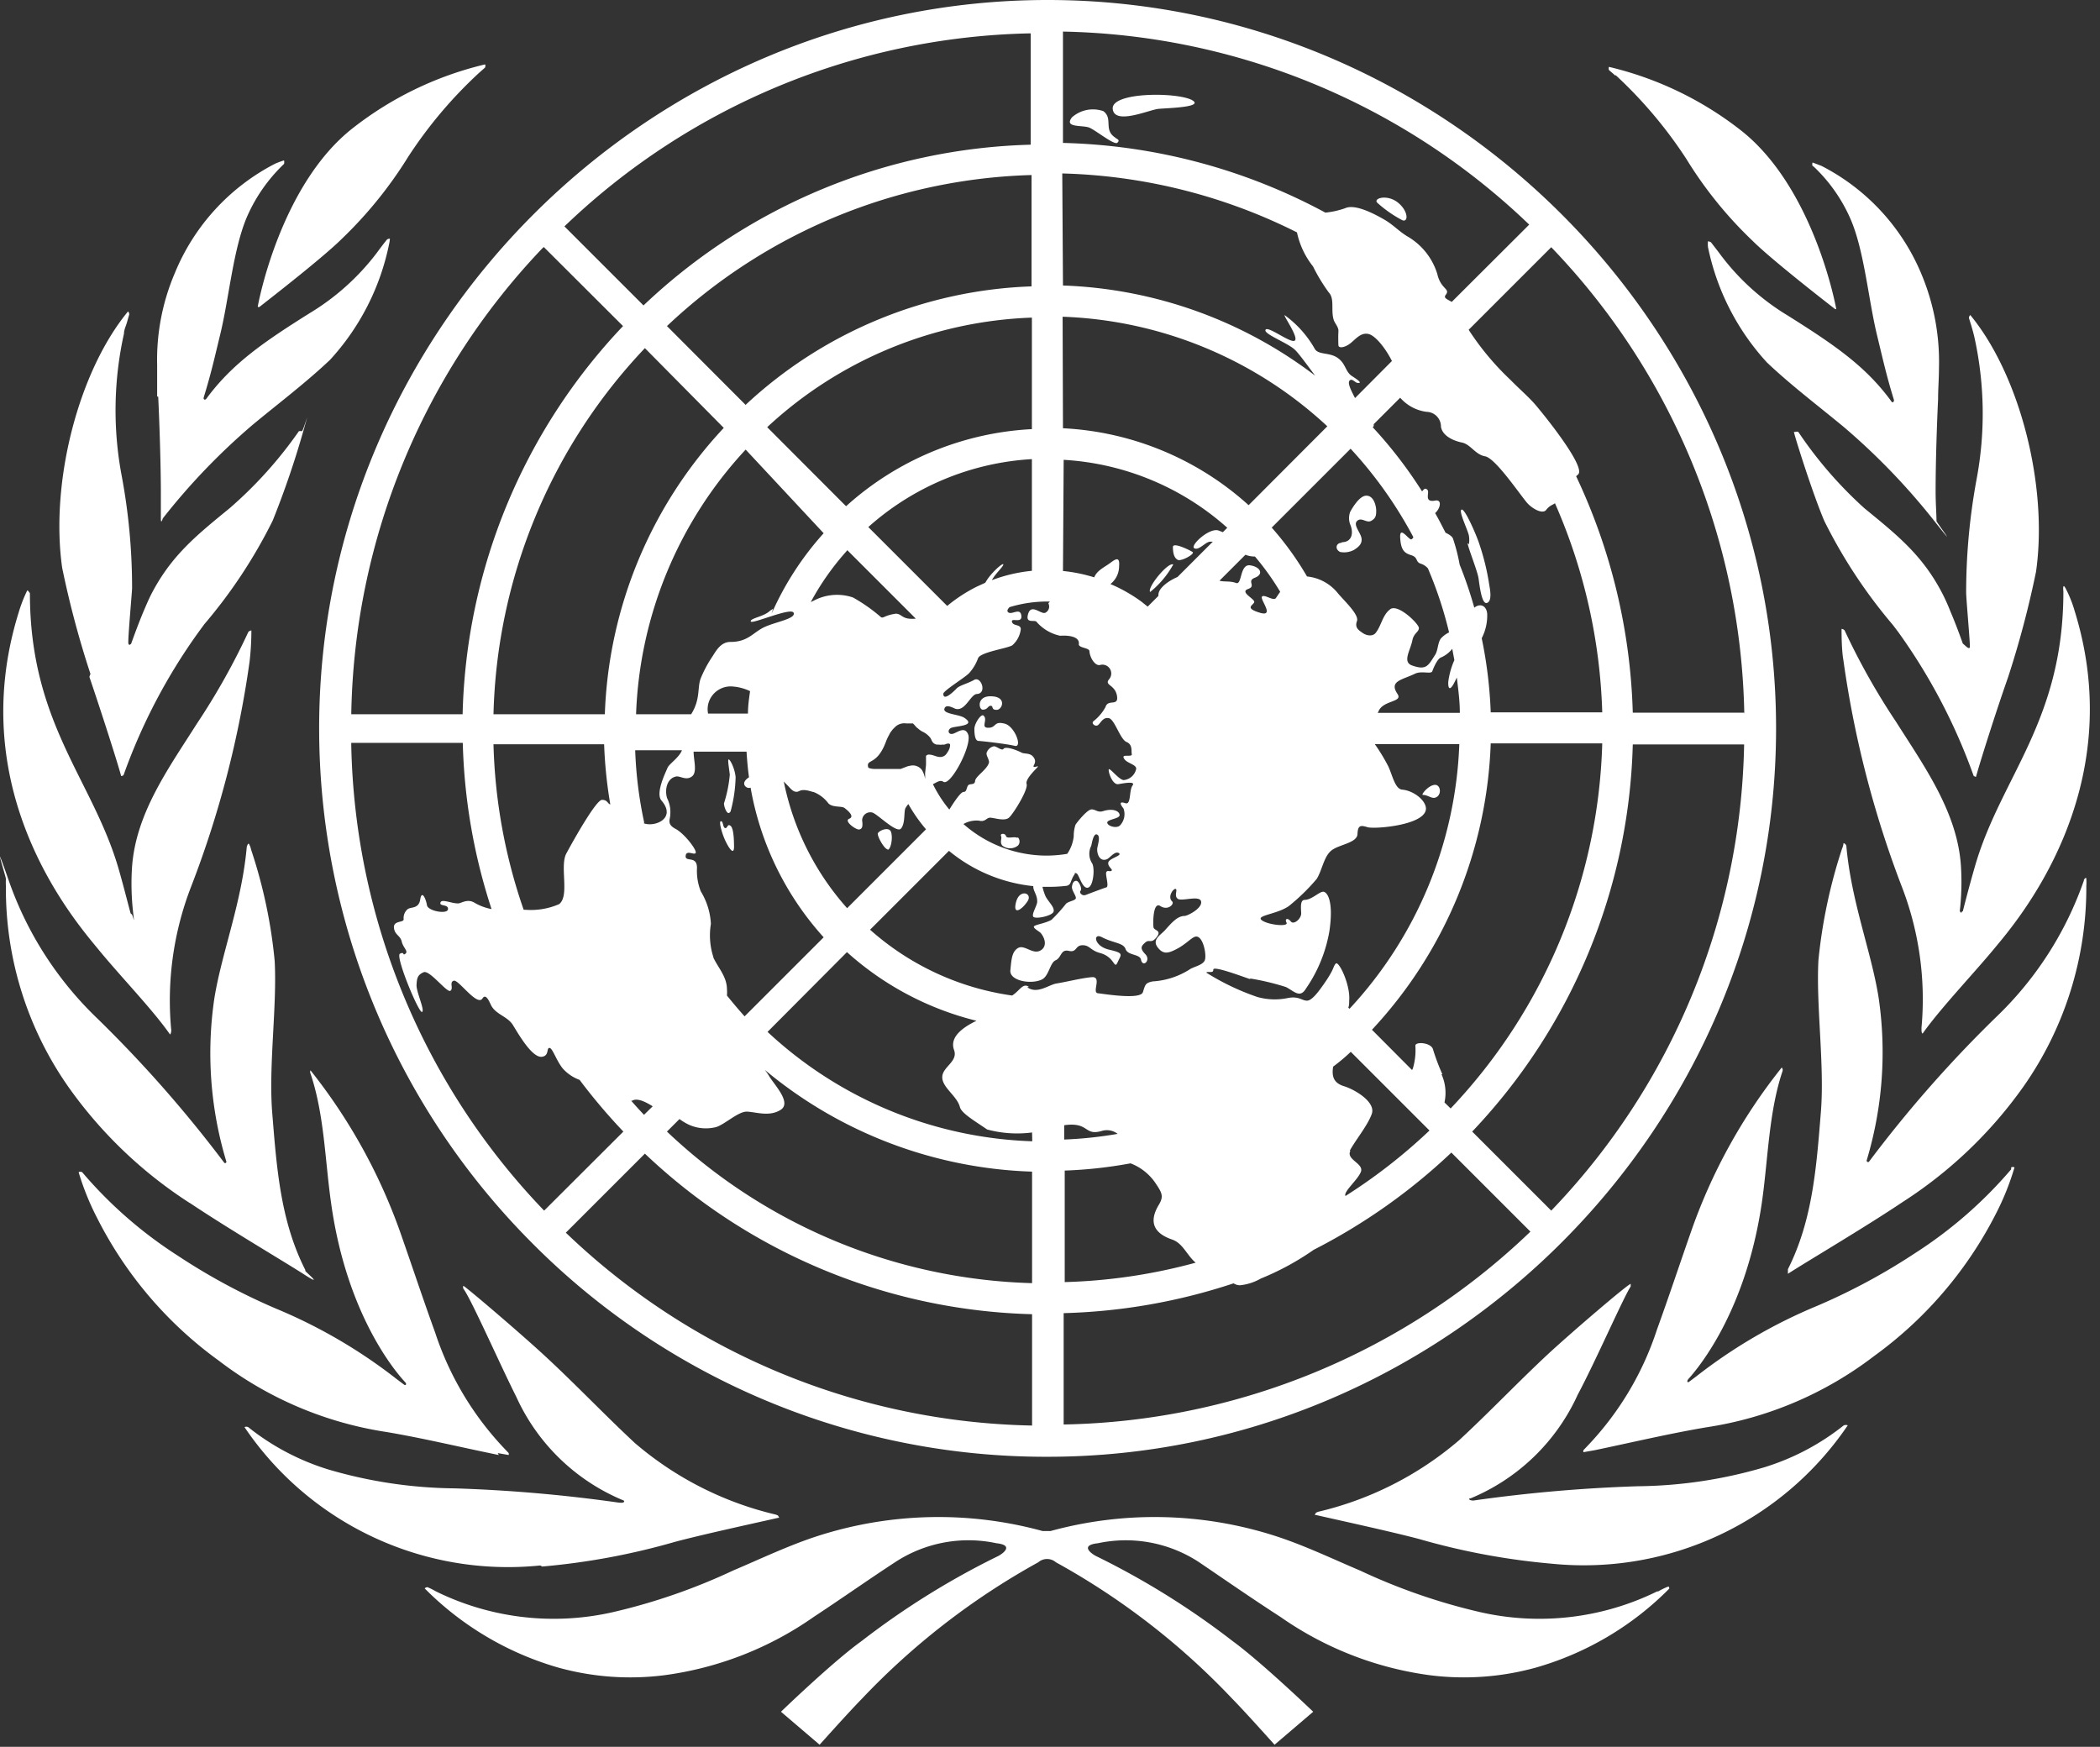 <svg viewBox="0 0 119 99" xmlns="http://www.w3.org/2000/svg" fill-rule="evenodd" clip-rule="evenodd" stroke-linejoin="round" stroke-miterlimit="2">
  <rect x="0" y="0" width="119" height="99" fill="#333333" stroke="none"/>
  <path d="M93.965 90.19c.155-.09.315-.17.48-.24.165-.07.13 0 .15.08a17.344 17.344 0 01-7.57 4.48c-1.952.54-3.99.686-6 .43a19.186 19.186 0 01-8.46-3.3c-1.55-1-3.08-2.06-4.61-3.1a7.564 7.564 0 00-5.74-1.08c-1.11.12-.27.65-.1.73a44.923 44.923 0 017.74 4.82c1.64 1.2 4.56 4 4.56 4l-2.19 1.87s-1.67-1.87-2.39-2.6a40.973 40.973 0 00-10-7.74.763.763 0 00-1 0 41.148 41.148 0 00-10 7.74c-.72.73-2.39 2.6-2.39 2.6l-2.19-1.87s2.92-2.82 4.56-4a44.923 44.923 0 017.74-4.82c.17-.08 1-.61-.09-.73a7.571 7.571 0 00-5.75 1.08c-1.53 1-3.06 2.08-4.61 3.1a19.13 19.13 0 01-8.46 3.3c-2.009.256-4.048.11-6-.43a17.457 17.457 0 01-7.58-4.49.237.237 0 01.16-.07c.165.07.325.15.48.24a15.115 15.115 0 0010.05 1.17 34.015 34.015 0 006.78-2.35c1.58-.67 3.14-1.42 4.77-1.95a22.329 22.329 0 0112.78-.29h.44a22.329 22.329 0 0112.78.29c1.63.53 3.19 1.28 4.77 1.95a34.015 34.015 0 006.78 2.35c3.384.776 6.935.363 10.05-1.17m10.6-9.43a13.683 13.683 0 01-4.54 2.4 26.154 26.154 0 01-7.15 1.07c-3.119.1-6.23.37-9.32.81-.19 0-.28-.06-.22-.12a.085.085 0 01.05 0 11.513 11.513 0 006.08-5.88c1-1.87 2.6-5.53 3-6.13v-.15c-.21.06-3.26 2.67-4.65 3.95-1.72 1.6-3.34 3.31-5.07 4.91a18.9 18.9 0 01-8 4.06l-.11.05a.903.903 0 00-.07.13h.07c1.08.25 4.22.93 5.84 1.36a39.304 39.304 0 007.52 1.4 18.072 18.072 0 0016.77-7.84c3.717-5.492 0 0 0 0a.249.249 0 00-.21 0m9.47-14.51a24.616 24.616 0 01-5.43 4.74 35.03 35.03 0 01-5.57 3 29.384 29.384 0 00-6.85 4l-.4.3c-.07.06-.15 0-.06-.13s3.26-3.36 4.21-10.21c.33-2.4.38-5 1.15-7.28a.219.219 0 00-.05-.19 31.506 31.506 0 00-5.16 9.36c-.64 1.83-1.25 3.67-1.91 5.49a17.334 17.334 0 01-4 6.66l-.17.18a.405.405 0 000 .11l.63-.11c2.11-.44 4.21-.94 6.34-1.3a20.694 20.694 0 009.52-4.05 22.602 22.602 0 006.89-8.06c.432-.838.784-1.715 1.05-2.62a.212.212 0 00-.19 0m4.14-16.31a19.655 19.655 0 01-5 7.8 70.468 70.468 0 00-7.19 8.18c-.05.07-.17 0-.13-.09a21.238 21.238 0 00.67-9.2c-.41-2.6-1.55-5.43-1.83-8.61a.252.252 0 00-.13-.14c-.06-.028 0 .06-.11.3a29.486 29.486 0 00-1.34 6.32c-.14 2.59.35 5.92.14 8.59-.25 3.09-.46 6.14-1.87 8.93v.26c1.13-.73 4.36-2.63 6.49-4.06a24.804 24.804 0 006.85-6.54 19.618 19.618 0 003.57-11.38 3.116 3.116 0 000-.41c-.009-.137-.15.07-.16.09m-6.85 1.76s-.05 0-.06.06c-.01.06-.1-.06-.1-.08.1-.87.12-1.747.06-2.62-.22-3-2.06-5.56-3.67-8.1a38.828 38.828 0 01-2.92-5.19.303.303 0 00-.17-.08c0 .28 0 1.17.1 1.75a58.455 58.455 0 003.28 12.77 17.712 17.712 0 011.15 8.08c0 .24 0 .27.06.34 1-1.42 2.9-3.41 4.08-4.84 1.18-1.43 7.71-8.89 4.54-19.11a6.903 6.903 0 00-.5-1.26c-.208-.403-.14.13-.14.16 0 7.35-3.54 10.5-5 15.53-.29 1-.51 1.85-.7 2.59m0-15.18s-.35-1-.69-1.79c-.14-.36-.29-.69-.41-.93-1.13-2.25-2.6-3.41-4.48-4.95a23.314 23.314 0 01-3.74-4.32.227.227 0 00-.17 0h-.08c.06.31 1.08 3.55 1.73 5.06a29.047 29.047 0 003.88 5.88l.31.41a32.79 32.79 0 014.25 8.1c0 .06.15.11.15.09.2-.75 1.12-3.66 1.81-5.62a54.682 54.682 0 001.59-6c.69-4.83-.9-11.11-3.72-14.54-.05 0-.09.15-.08.17l.14.45c.06.21.12.42.17.64.582 2.648.623 5.386.12 8.05a35.41 35.41 0 00-.59 6.4c0 .36.24 3 .21 3.11-.03.11-.15 0-.16 0m-8.69-27.24a9.075 9.075 0 012.1 3c.78 1.82 1 4.57 1.51 6.64.31 1.27.5 2.16.94 3.59 0 .13-.09.18-.16.06-1.46-2-3.26-3.21-5.83-4.83a13.431 13.431 0 01-3.8-3.41c-.19-.26-.39-.51-.58-.76 0 0-.14-.07-.17-.05a1.71 1.71 0 000 .32 13.751 13.751 0 003.34 6.54c1.37 1.3 2.91 2.46 4.37 3.67a37.602 37.602 0 015.12 5.32c1.528 1.937.12.07.12 0 0-.38-.05-1-.05-1.7 0-1.6.07-3.73.14-5.2 0-.59.05-1.19.05-1.78a12.841 12.841 0 00-.95-5.21 12.12 12.12 0 00-5.71-6.24l-.5-.19a.257.257 0 000 .2m-11.16-5.15a25.157 25.157 0 014 4.74 23.031 23.031 0 003.76 4.65c1 1 3.94 3.3 4.68 3.87h.06c-.15-.84-1.48-7-5.35-10.09a19.346 19.346 0 00-7.53-3.64.234.234 0 000 .18c.13.12.23.19.35.31m-60.8 84.5a39.39 39.39 0 007.53-1.4c1.61-.43 4.75-1.11 5.84-1.36h.06a.903.903 0 00-.07-.13l-.11-.05a18.9 18.9 0 01-8-4.06c-1.72-1.6-3.34-3.31-5.07-4.91-1.38-1.28-4.44-3.89-4.65-4a.244.244 0 000 .16c.45.6 2.06 4.26 3 6.13a11.493 11.493 0 006.09 5.88c.07.06 0 .15-.22.12h-.05a85.039 85.039 0 00-9.32-.81 26.23 26.23 0 01-7.15-1.07 13.758 13.758 0 01-4.54-2.4.249.249 0 00-.21 0 18.021 18.021 0 0016.76 7.84m-2.41-6.37l.62.11a.255.255 0 000-.11l-.17-.18a17.45 17.45 0 01-4-6.66c-.66-1.82-1.27-3.66-1.91-5.49a31.697 31.697 0 00-5.15-9.36c-2.234-2.806 0 0 0 0a.21.21 0 000 .18c.78 2.31.82 4.89 1.16 7.29.94 6.85 4.1 10.08 4.21 10.21.11.13 0 .19-.07.13l-.4-.3a29.376 29.376 0 00-6.84-4 35.03 35.03 0 01-5.57-3 24.35 24.35 0 01-5.43-4.74.24.24 0 00-.2 0c.27.905.625 1.782 1.06 2.62a22.48 22.48 0 006.88 8.06 20.734 20.734 0 009.53 4.05c2.12.36 4.22.87 6.34 1.3m-17.5-14.28c2.13 1.43 5.36 3.33 6.49 4.06 1.13.73.08-.14.05-.21-.03-.07 0 0 0-.05-1.42-2.79-1.63-5.84-1.88-8.93-.21-2.67.28-6 .14-8.59a28.331 28.331 0 00-1.34-6.32.976.976 0 00-.11-.3c-.053-.093-.11.1-.13.14-.02.04 0 0 0 0-.28 3.18-1.42 6-1.84 8.61a21.238 21.238 0 00.67 9.2c.05.13-.08.16-.12.09a71.448 71.448 0 00-7.2-8.18 19.88 19.88 0 01-5-7.8c-1.029-2.957-.13-.11-.16-.09a3.505 3.505 0 000 .41 19.534 19.534 0 003.57 11.42 24.946 24.946 0 006.85 6.54m-1.12-9.55s.1-.1.06-.34a17.863 17.863 0 011.15-8.08 57.365 57.365 0 003.3-12.73c.065-.581.1-1.165.1-1.75a.303.303 0 00-.17.08 38.875 38.875 0 01-2.91 5.19c-1.61 2.54-3.45 5.06-3.68 8.1-.06.873-.039 1.75.06 2.62.1.87 0 .1-.1.08a.1.1 0 01-.05-.06c-.2-.74-.42-1.63-.7-2.59-1.48-5-5-8.18-5-15.53 0 0-.1-.16-.15-.16a8.134 8.134 0 00-.49 1.26c-3.17 10.22 3.26 17.55 4.54 19.11 1.28 1.56 3.09 3.42 4.07 4.84m-4.6-20.31c.68 2 1.6 4.87 1.8 5.62 0 0 .13 0 .15-.09a32.519 32.519 0 014.26-8.1l.3-.41a28.647 28.647 0 003.88-5.88 51.209 51.209 0 001.73-5.06c.488-1.716 0 0-.08 0a.35.35 0 00-.17 0 23.681 23.681 0 01-3.92 4.36c-1.88 1.54-3.34 2.7-4.48 4.95-.12.24-.26.57-.41.92-.34.81-.68 1.78-.69 1.8-.01.02-.12.15-.16 0-.04-.15.19-2.75.21-3.11a34.523 34.523 0 00-.59-6.4 19.989 19.989 0 01.13-8.05c0-.22.11-.43.17-.64.06-.21.08-.29.13-.45a.252.252 0 00-.07-.17c-2.83 3.43-4.42 9.71-3.73 14.54a54.061 54.061 0 001.6 6m3.84-15.71c.07 1.47.14 3.6.15 5.2v1.7c0 .38.11 0 .11 0a36.835 36.835 0 015.11-5.32c1.46-1.21 3-2.37 4.37-3.67a13.751 13.751 0 003.34-6.54 2.03 2.03 0 00.05-.32.228.228 0 00-.17.05c-.2.25-.39.5-.58.76a13.561 13.561 0 01-3.8 3.41c-2.58 1.62-4.38 2.85-5.84 4.83-.07.12-.2.07-.16-.06.44-1.43.63-2.32.94-3.59.5-2.07.73-4.82 1.51-6.64a9.216 9.216 0 012.1-3c.894-.85 0 0 0 0a.399.399 0 000-.2 4.589 4.589 0 00-.51.19 12.154 12.154 0 00-5.68 6.2 12.509 12.509 0 00-1 5.21v1.78m5.72-5.07h.07c.73-.57 3.67-2.86 4.68-3.87a23.739 23.739 0 003.76-4.65 25.089 25.089 0 014-4.74l.35-.31s.05-.13 0-.18a19.416 19.416 0 00-7.53 3.64c-3.87 3.06-5.2 9.25-5.35 10.09m43.62 33.7c.31-.46-.45-.74-.65.05s.35.41.65-.05m8.26-19.09c-.3-.15-1.5 1.32-1.31 1.56.533-.431.978-.96 1.31-1.56m.26-.26c.18.1 1-.34.83-.45-.17-.11-1.09-.56-1.11-.29 0 .43.1.65.28.74m14.56 13.48c.41-.09.36-.75 0-.73-.36.02-.79.56-.68.57.28 0 .48.21.7.16m-5.29-14.45c-.33 0-.41.36-.1.52.272.055.556.012.8-.12.21-.14.46-.31.42-.64-.04-.33-.5-.77-.25-1 .25-.23.53.14.79 0s.29-.3.29-.57c0-.27-.13-.86-.56-.86-.43 0-.88.86-.91.91a1 1 0 000 .73c.19.45.12 1-.49 1m7.14.05c0 .2.56 1.58.62 2 .06.42.18 1.5.48 1.39.3-.11.17-.77.13-1-.12-.799-.31-1.585-.57-2.35-.15-.47-.81-2-1-1.94-.19.06.33 1.11.41 1.46a1.41 1.41 0 010 .51m-3.77-18.37c.35.14.35-.52-.25-1s-1.39-.25-1.18 0c.432.393.913.729 1.43 1m-16.25-4.67c-.71-.45-.12-1.08-.69-1.51a1.792 1.792 0 00-1.78.35c-.48.62.62.42 1 .59.38.17 1.4 1 1.57.85.17-.15 0-.2-.11-.28m4.3-2.16c-.95-.44-4.54-.42-4.45.52.09.94 2.07.05 2.59 0s2.7-.09 1.86-.52m-9.87 41.83c-.18-.09-.58.08-.63-.1-.05-.18-.35-.15-.28 0 .07.15-.09.34.07.54a.713.713 0 00.89 0 .341.341 0 000-.46m-2-7.24c.3 0 .29-.23.46-.22.17.01 0 .23.33.23s.61-.77-.35-.77c-.78 0-.67.75-.44.76m1.24.79c-.59-.15-.47.19-.84.23-.6.06-.06-.45-.36-.69-.13-.1-.49.42-.51.74 0 .16 0 .69.23.7.23.01 1.61.17 2.06.28.45.11 0-1.12-.58-1.26m-6.63 7.15c.18 0 .31-.65.2-1-.11-.35-.7-.08-.75.07-.05.15.37.9.55.9m-8.7-.06c0-.28 0-1.1-.19-1.26-.19-.16-.17.14-.31.12-.14-.02-.1-.39-.24-.39-.14 0 .05.65.2 1 .15.35.51 1 .54.5m-.21-2a8.105 8.105 0 00.3-2c-.05-.52-.32-1-.39-1s0 .36.06.86a7.369 7.369 0 01-.33 1.63c0 .23.22.76.36.46m-11.2 24.49a41.294 41.294 0 01-12.1-29.2C18.084 18.634 36.717 0 59.364 0c22.644 0 41.28 18.634 41.28 41.28 0 22.645-18.635 41.279-41.28 41.28a41.018 41.018 0 01-29.18-12.08m-10.28-28.29a39.17 39.17 0 0010.93 26.42l4.49-4.48a32.843 32.843 0 01-2.48-2.93 2.354 2.354 0 01-.95-.64c-.38-.47-.58-1.17-.76-1.17-.18 0 0 .44-.42.5-.56.08-1.34-1.3-1.65-1.8-.31-.5-1-.6-1.25-1.15-.08-.16-.28-.66-.47-.36-.3.49-1.36-1.08-1.63-1-.27.08 0 .43-.19.57-.19.14-1.18-1.2-1.52-1.05-.34.15-.38.33-.4.72-.02.39.49 1.45.31 1.53-.18.08-1.53-3.16-1.25-3.3.28-.14.13.14.31 0s-.13-.34-.21-.69c-.08-.35-.41-.38-.44-.79-.03-.41.55-.27.55-.47a.663.663 0 01.21-.56c.19-.17.64 0 .73-.57.09-.57.33 0 .38.33.05.33 1.14.53 1.19.24.05-.29-.43-.18-.43-.34 0-.31.59 0 1 0 .18 0 .5-.27.9-.06a3 3 0 001 .38 32.908 32.908 0 01-1.63-9.42h-6.32m35.95-9.11c.3-.53 1-1.13 1-1 0 .13-.42.48-.65.89a8.855 8.855 0 012.27-.53v-6.33a15.23 15.23 0 00-9.27 3.85l4.47 4.47a8.846 8.846 0 011.67-1.09l.48-.22m-3.35 10.32v-.43a.357.357 0 010-.08.22.22 0 01.22-.07c.16 0 .36.12.55.13a.43.43 0 00.39-.18c.052-.073.1-.15.14-.23a.617.617 0 00.06-.21.18.18 0 000-.08c0-.07-.13-.09-.31 0h-.11a.81.81 0 01-.22 0h-.1a.372.372 0 01-.25-.15.557.557 0 01-.06-.11.544.544 0 00-.07-.13 1.187 1.187 0 00-.45-.35 1.3 1.3 0 01-.25-.18.495.495 0 01-.13-.12l-.09-.1-.06-.06h-.38a.74.74 0 00-.65.22l-.11.11-.1.13a.71.71 0 00-.1.17c-.08.137-.147.281-.2.43-.51 1.34-1.11.93-1 1.41 0 .06.15.1.36.11h1.48l.13-.05.21-.08a.74.74 0 01.19-.05.641.641 0 01.68.24c.092.157.153.33.18.51V44a.272.272 0 000-.09v-.1m-12 10.46c.28.59.76 1.08.77 1.78.01.123.01.247 0 .37.32.4.66.8 1 1.18l4.48-4.48a17.006 17.006 0 01-4.14-8.48.282.282 0 01-.33-.12c-.09-.15 0-.31.24-.47-.07-.48-.11-1-.14-1.45h-3c0 .48.22 1.16-.09 1.4s-.62 0-.86 0c-.57.08-.7.77-.55 1.24.14.278.202.589.18.9 0 .31-.22.56.29.83.51.27 1.21 1.19 1.15 1.36-.06.17-.54-.2-.57.18-.03.38.68-.06.64.73-.018.437.057.874.22 1.28.34.557.536 1.189.57 1.84a3.995 3.995 0 00.14 1.88m-3.94-7.58c.64.23 1.86-.29 1-1.29-.36-.42.25-1.62.34-1.85.09-.23.65-.57.82-1h-2.65c.048 1.376.218 2.745.51 4.09m.5 16.1c-.47-.3-.91-.49-1.18-.33h-.06c.24.27.48.54.73.8l.51-.5m6.72-27.9a17.085 17.085 0 012.95-4.56l-4.42-4.74a23.235 23.235 0 00-6.21 15h3.12c.53-.84.35-1.48.53-2 .185-.461.42-.9.7-1.31.23-.37.49-.79 1-.79 1 0 1.28-.54 1.92-.84.64-.3 1.79-.47 1.66-.81-.13-.34-2.38.67-2.43.49-.05-.18.72-.27 1.06-.58a.98.98 0 01.2-.13m4.2-3.31a14.92 14.92 0 00-2.06 2.92l.19-.09a2.81 2.81 0 012.2-.17 9.436 9.436 0 011.58 1.11c.14.1.2-.1.85-.19.28 0 .34.23.73.28.133.014.267.014.4 0l-3.89-3.89m-5.5 8a2.75 2.75 0 00-.94-.26 1.312 1.312 0 00-1.26.59 1.27 1.27 0 00-.18.94h2.26c0-.43.06-.85.12-1.27m1.9 5.07a15.324 15.324 0 003.6 7.23l4.47-4.47a8.967 8.967 0 01-1-1.43 1.186 1.186 0 00-.17.24c-.09.2 0 .87-.25 1.15-.25.28-1.31-.81-1.62-.91a.463.463 0 00-.58.444v.006c.05.35 0 .48-.17.51-.17.03-.89-.48-.56-.61.33-.13-.1-.48-.27-.61s-.74 0-.95-.31a1.93 1.93 0 00-.79-.59c-.09 0-.53-.21-.82-.06-.29.15-.47-.12-.64-.29l-.29-.3m3.59-15.56a17.006 17.006 0 0110.52-4.36V18a23.217 23.217 0 00-15 6.21l4.46 4.47m-5.71-5.71a25.002 25.002 0 0116.23-6.74V9.92a31.33 31.33 0 00-20.66 8.56l4.46 4.47m-5.71-3.22a31.275 31.275 0 00-8.58 20.75h6.31a25.002 25.002 0 016.74-16.23l-4.47-4.52zm-8.58 22.45c.083 3.196.66 6.36 1.71 9.38h.1a4.012 4.012 0 001.91-.32c.62-.48 0-2.2.43-2.91.48-.89 1.68-3 2-3 .32 0 .31.22.47.26a25.507 25.507 0 01-.35-3.41h-6.27zm30.52 32.3a33.08 33.08 0 01-21.94-9.1l-4.48 4.48a39.212 39.212 0 0026.42 10.93v-6.31zm0-8.08a24.865 24.865 0 01-15.15-5.77c.088.108.168.221.24.34.29.5 1.31 1.52.66 1.93-.65.41-1.42.11-1.92.1-.5-.01-1.34.81-1.8.89a2.341 2.341 0 01-1.5-.16 3.198 3.198 0 01-.51-.31l-.71.71a31.29 31.29 0 0020.69 8.59V66.4zm0-2.22a6.529 6.529 0 01-2.55-.17c-.66-.46-1.45-.91-1.54-1.27-.16-.63-1-1.1-1-1.69 0-.59.91-.88.67-1.54s.32-1.2 1.27-1.66a17.083 17.083 0 01-7.34-3.89l-4.5 4.52a23.104 23.104 0 0015 6.2l-.01-.5zm-.27-8.23c.55.41 1.2-.13 1.64-.21.67-.11 1.38-.3 2-.36.62-.06 0 .87.36.91.36.04 2.41.38 2.55-.06.14-.44.14-.52.55-.61a4.402 4.402 0 002.07-.66c.24-.18.74-.24.88-.52s-.1-1.55-.58-1.34c-.23.1-.52.43-1 .68-.48.25-.77.33-1.09-.1-.32-.43.17-.69.41-.95.37-.41.71-.82 1.12-.82.16 0 1-.42.94-.81-.06-.39-1.09 0-1.32-.16-.23-.16 0-.51-.12-.56-.12-.05-.49.44-.2.71.14.14-.24.54-.67.26-.43-.28-.42 1-.39 1.2.03.2.49.16.18.56s-.41.1-.64.3c-.23.2-.33.33 0 .67s-.15.79-.25.3c-.07-.32-.74-.22-.87-.59s-.69-.33-1.35-.68c-.51-.26-.45.51.41.71.86.2.7.25.49.71-.21.46-.14-.29-1-.52-.56-.15-.58-.45-1-.44-.42.01-.3.43-.77.32-.47-.11-.41.39-.74.53s-.38.89-.78 1.09c-.61.3-1.85.08-1.79-.52.06-.6.08-1.05.43-1.26.35-.21.81.35 1.23.16.42-.19.34-.67.07-1-.08-.1-.41-.26-.4-.37.01-.11.64-.18 1-.39.298-.286.576-.594.83-.92.17-.14.52-.17.55-.3.03-.13-.24-.45-.22-.65.02-.2.1-.35.25-.34.15.01.34.46.24.56-.1.1.08.32.29.24.21-.08 1-.38 1.17-.43.17-.05-.08-.75 0-.87s.18 0 .29-.07c.11-.07-.23-.23-.18-.47.05-.24.82-.39.6-.53-.22-.14-.5.26-.67.34-.39.17-.57-.25-.56-.57 0-.16.22-.71 0-.82-.22-.11-.3.51-.34.64-.16.32-.137.702.06 1 .15.28.07 1.25-.22 1.36-.29.11-.46-.5-.61-.74a.151.151 0 00-.16-.08v.05l-.1.16s-.07.14-.13.31a.3.3 0 01-.22.2 8.36 8.36 0 01-1 .06h-.38c.042.189.102.373.18.55.18.33.51.6.45.85s-1.08.46-1.16.28c-.08-.18.26-.67.23-.87 0-.37-.24-.59-.22-.85a8.934 8.934 0 01-4.78-2l-4.47 4.47a15.32 15.32 0 008.05 3.73c.43-.27.61-.74.95-.49m5.76 10a25.244 25.244 0 01-3.73.41v6.32c2.508-.068 5-.438 7.42-1.1-.5-.42-.72-1.1-1.33-1.31-1.05-.36-1.33-1-.77-1.95.31-.5.19-.7-.17-1.24a2.998 2.998 0 00-1.42-1.13m-3.73-1.35a23.055 23.055 0 003-.32 1 1 0 00-.92-.16c-1 .28-.68-.53-2.11-.33v.81m0 16.15a39.191 39.191 0 0026.42-10.93l-4.48-4.48a33.455 33.455 0 01-7.8 5.51 15.23 15.23 0 01-3 1.63 2.936 2.936 0 01-1.18.38.66.66 0 01-.36-.11 33.317 33.317 0 01-9.63 1.69v6.31m17.57-56.68a.357.357 0 010 .08.119.119 0 01-.06.08 24.822 24.822 0 012.8 3.64c.1-.12.18-.23.31-.08.13.15-.23.72.43.6.4-.08.31.43 0 .71.21.36.4.74.59 1.11.23.11.41.23.44.39.154.464.274.939.36 1.42.321.797.598 1.612.83 2.44.33-.27.69-.12.73.34.018.482-.089.961-.31 1.39.288 1.383.458 2.788.51 4.2h6.32a31.742 31.742 0 00-2.68-11.85c-.12.1-.29.11-.5.38-.21.27-.84-.1-1.12-.45-.53-.66-1.78-2.49-2.34-2.59-.56-.1-.82-.68-1.31-.78-.49-.1-1.11-.38-1.19-.9v-.01a.833.833 0 00-.82-.83 2.398 2.398 0 01-1.49-.8l-1.51 1.51m3.85 36.83a2.56 2.56 0 01.17 1.6l.35.34a31.338 31.338 0 008.59-20.69h-6.32a25.055 25.055 0 01-6.73 16.23l2.27 2.28a.44.44 0 00.05-.09c.123-.418.171-.855.14-1.29 0-.24.89-.18 1 .21.147.481.324.952.53 1.41m-5.21 4.34c-.27.5.79.72.59 1.2-.2.48-1 1.12-.87 1.36a31.166 31.166 0 004.76-3.71l-4.46-4.46c-.307.293-.64.573-1 .84-.08.52 0 .92.62 1.11.62.19 1.81.9 1.57 1.57s-.93 1.49-1.25 2.09m2.7-25.9c.35.49-.82.35-1.07 1a.347.347 0 01-.05.08h4.66c0-.67-.09-1.33-.17-2l-.1.2c-.35.73-.41.29-.38 0 .057-.411.172-.811.34-1.19l-.12-.64a1.627 1.627 0 01-.66.5c-.2.1-.4.58-.47.77-.07.19-.61-.05-1 .15-.73.35-1.49.41-.95 1.17m.87-8.93a23.838 23.838 0 00-3.55-5l-4.47 4.47a17.349 17.349 0 012 2.77 2.57 2.57 0 011.7.89c.33.42 1.27 1.26 1.13 1.64-.14.38.11.52.32.67.21.15.56.22.74 0 .33-.42.38-1 .82-1.34.44-.34 1.63.83 1.63 1.06 0 .23-.29.29-.37.7-.11.57-.59 1.24 0 1.43.8.28.9 0 1.29-.61.17-.26.14-.68.33-.93.131-.141.287-.257.46-.34a22.403 22.403 0 00-1.2-3.63.928.928 0 00-.42-.27c-.29-.1-.13-.35-.51-.47s-.6-.26-.64-1c-.04-.74.52.2.65.09.13-.11.06-.06.09-.1m-7.54 3.08a14.904 14.904 0 00-1.43-2 1.425 1.425 0 01-.54-.1l-1.47 1.47c.28.08.59 0 .94.13s.2-1.09.8-1c.6.09.77.51.27.7-.5.19.1.47-.39.64-.49.17.36.55.35.73-.01.18-.61.33.3.61.91.28 0-.76.14-.91.14-.15.65.28.79.08s.13-.2.24-.35m-1.73 21.94c-.32-.1-2.07-.77-2.06-.53.01.24-.3.07-.4.17a13.745 13.745 0 002.89 1.38 3.621 3.621 0 001.74.06c.62-.12.8.16 1.09.15.29-.01.69-.58.93-.92.64-.91.52-1 .69-1.18.17-.18.84 1.22.76 2.1 0 .14 0 .27-.05.4l.07.06a23.254 23.254 0 006.22-15h-4.79c.282.399.536.816.76 1.25.24.5.38 1.29.79 1.33.66.06 1.34.61 1.35 1.07 0 .95-2.92 1.18-3.31 1.06-.39-.12-.55-.12-.57.39-.02.51-1.07.59-1.49.94-.42.35-.51 1.1-.82 1.6a11.5 11.5 0 01-1.58 1.54c-.71.5-2.06.53-1.44.86.44.23 1.43.31 1.31.08-.12-.23.07-.29.24-.07.17.22.6-.16.59-.46-.01-.3-.07-.75.19-.76.42 0 .87-.51 1.09-.46.22.05.56.58.32 2.22a8.128 8.128 0 01-1.34 3.28c-.33.55-.67.13-1.12-.1a14.028 14.028 0 00-2-.48m17.03 13.15a39.17 39.17 0 0010.93-26.42h-6.31a33.08 33.08 0 01-9.1 21.94l4.48 4.48m10.94-28.13a39.209 39.209 0 00-10.94-26.47l-4.68 4.68a15.463 15.463 0 002.37 2.84c.47.48 1 .94 1.37 1.36.37.42 2.95 3.58 2.46 4l-.11.1a33.484 33.484 0 013.21 13.4h6.31M60.235 8.1a33.005 33.005 0 0114.87 3.95 4.779 4.779 0 001.12-.25c.57-.26 1.67.33 2.21.64s.86.7 1.39 1a3.718 3.718 0 011.62 2.08c.2.89.76.83.48 1.19-.14.18.07.24.34.4l4.39-4.38a39.202 39.202 0 00-26.42-10.94V8.1zm0 8.08a25.003 25.003 0 0114.29 5.11c-.45-.6-.9-1.22-1.12-1.44-.39-.41-1.83-.92-1.69-1.16.14-.24 1.44.8 1.66.61.22-.19-.65-1.4-.58-1.44a5.994 5.994 0 011.72 1.93c.22.33.82.17 1.28.49.46.32.43.74.77 1 .06.05.78.47.36.42-.12 0-.3-.27-.44-.14s.05.52.3 1l2.09-2.1c-.3-.62-.9-1.43-1.32-1.53-.42-.1-.7.25-1 .5-.3.25-.66.33-.71.16a8.405 8.405 0 010-.84c0-.24-.22-.43-.28-.66-.15-.55.07-1.16-.27-1.52a9.897 9.897 0 01-.89-1.47 4.653 4.653 0 01-.91-1.93 31.397 31.397 0 00-13.3-3.34l.04 6.35zm0 8.09a16.932 16.932 0 0110.52 4.36l4.46-4.47a23.217 23.217 0 00-15-6.21l.02 6.32zm0 8.09c.601.06 1.194.181 1.77.36.15-.37.53-.55.83-.76.3-.21.64-.53.58.14-.002.39-.183.759-.49 1 .623.265 1.214.6 1.76 1l.35.28.61-.61a.138.138 0 010-.07c0-.34.5-.75 1.08-1l2-2h-.15c-.26 0-.64.52-.9.37-.26-.15.87-1.2 1.39-1l.23.09.25-.25a15.23 15.23 0 00-9.27-3.85l-.04 6.3zm-.74 1.73h-.14c-.729 0-1.453.108-2.15.32-.09.1-.15.19-.1.26.17.25.7-.28.77.21.07.49-.59.1-.53.36.06.26.49.12.5.41a1.432 1.432 0 01-.48.92c-.28.18-1.79.38-1.94.73a2.56 2.56 0 01-.5.84c-.25.27-1.47 1-1.47 1.18 0 .44.58-.12.75-.3.17-.18.61-.27 1-.49.39-.22.74.76.16.8-.36 0-.66 1-1.22.84-.14-.05-.55-.3-.63 0-.08.3.83.31 1.13.51.74.49-.57.45-.78.59-.21.14-.1.41.18.3.28-.11.64-.4.82.06.22.63-1 2.92-1.4 2.68-.2-.14-.41.05-.6.13.252.515.564.999.93 1.44.25-.4.64-1 .81-1 .17 0 .15-.19.24-.35.09-.16.39 0 .41-.27.02-.27.71-.66.79-1.06 0-.21-.22-.43-.11-.6a.547.547 0 01.36-.3c.14-.05.47.28.57.14.1-.14.59 0 1 .2.17.11.5 0 .7.27.2.27 0 .44 0 .52 0 .08.17 0 .25 0 .08 0-.74.68-.64 1 .1.32-.75 1.69-1 1.91-.25.22-.86 0-1.07 0-.21 0-.27.26-.62.17a1.488 1.488 0 00-.89.19 7.146 7.146 0 004.73 1.79c.385-.003.77-.037 1.15-.1.206-.297.333-.641.37-1-.003-.221.031-.44.1-.65.1-.16.68-.88.92-.87.24.01.34.19.64.1.57-.18.93 0 .94.22.01.22-.73.24-.7.44.03.2.55.34.73.14a.932.932 0 00.19-.95c-.23-.29-.22-.41.11-.3.33.11.2-.73.4-1s-.49-.13-.8-.08c-.31.05-.55-.59-.55-.81 0-.22.56.56.85.58a.802.802 0 00.71-.64c0-.28-.62-.31-.72-.65-.05-.18.51 0 .47-.18-.04-.18.06-.54-.3-.69-.36-.15-.67-1.28-1-1.35-.33-.07-.46.27-.61.39-.15.12-.4-.09-.27-.21a2.61 2.61 0 00.69-.81c.14-.48.76 0 .65-.64-.11-.64-.73-.58-.45-.93a.5.5 0 00-.52-.81c-.27.05-.56-.4-.59-.78 0-.21-.63-.18-.6-.41.05-.45-.64-.5-1.06-.47a2.436 2.436 0 01-1.33-.78c-.09-.16-.67.14-.48-.47.19-.61.77.11 1-.07a.392.392 0 00.14-.52m-1-32.3a39.223 39.223 0 00-26.42 10.94l4.48 4.48a33.11 33.11 0 0121.94-9.11V1.89m-27.67 12.18a39.212 39.212 0 00-10.83 26.41h6.31a33.09 33.09 0 019.09-22L30.815 14" fill="#fff" fill-rule="nonzero" />
</svg>